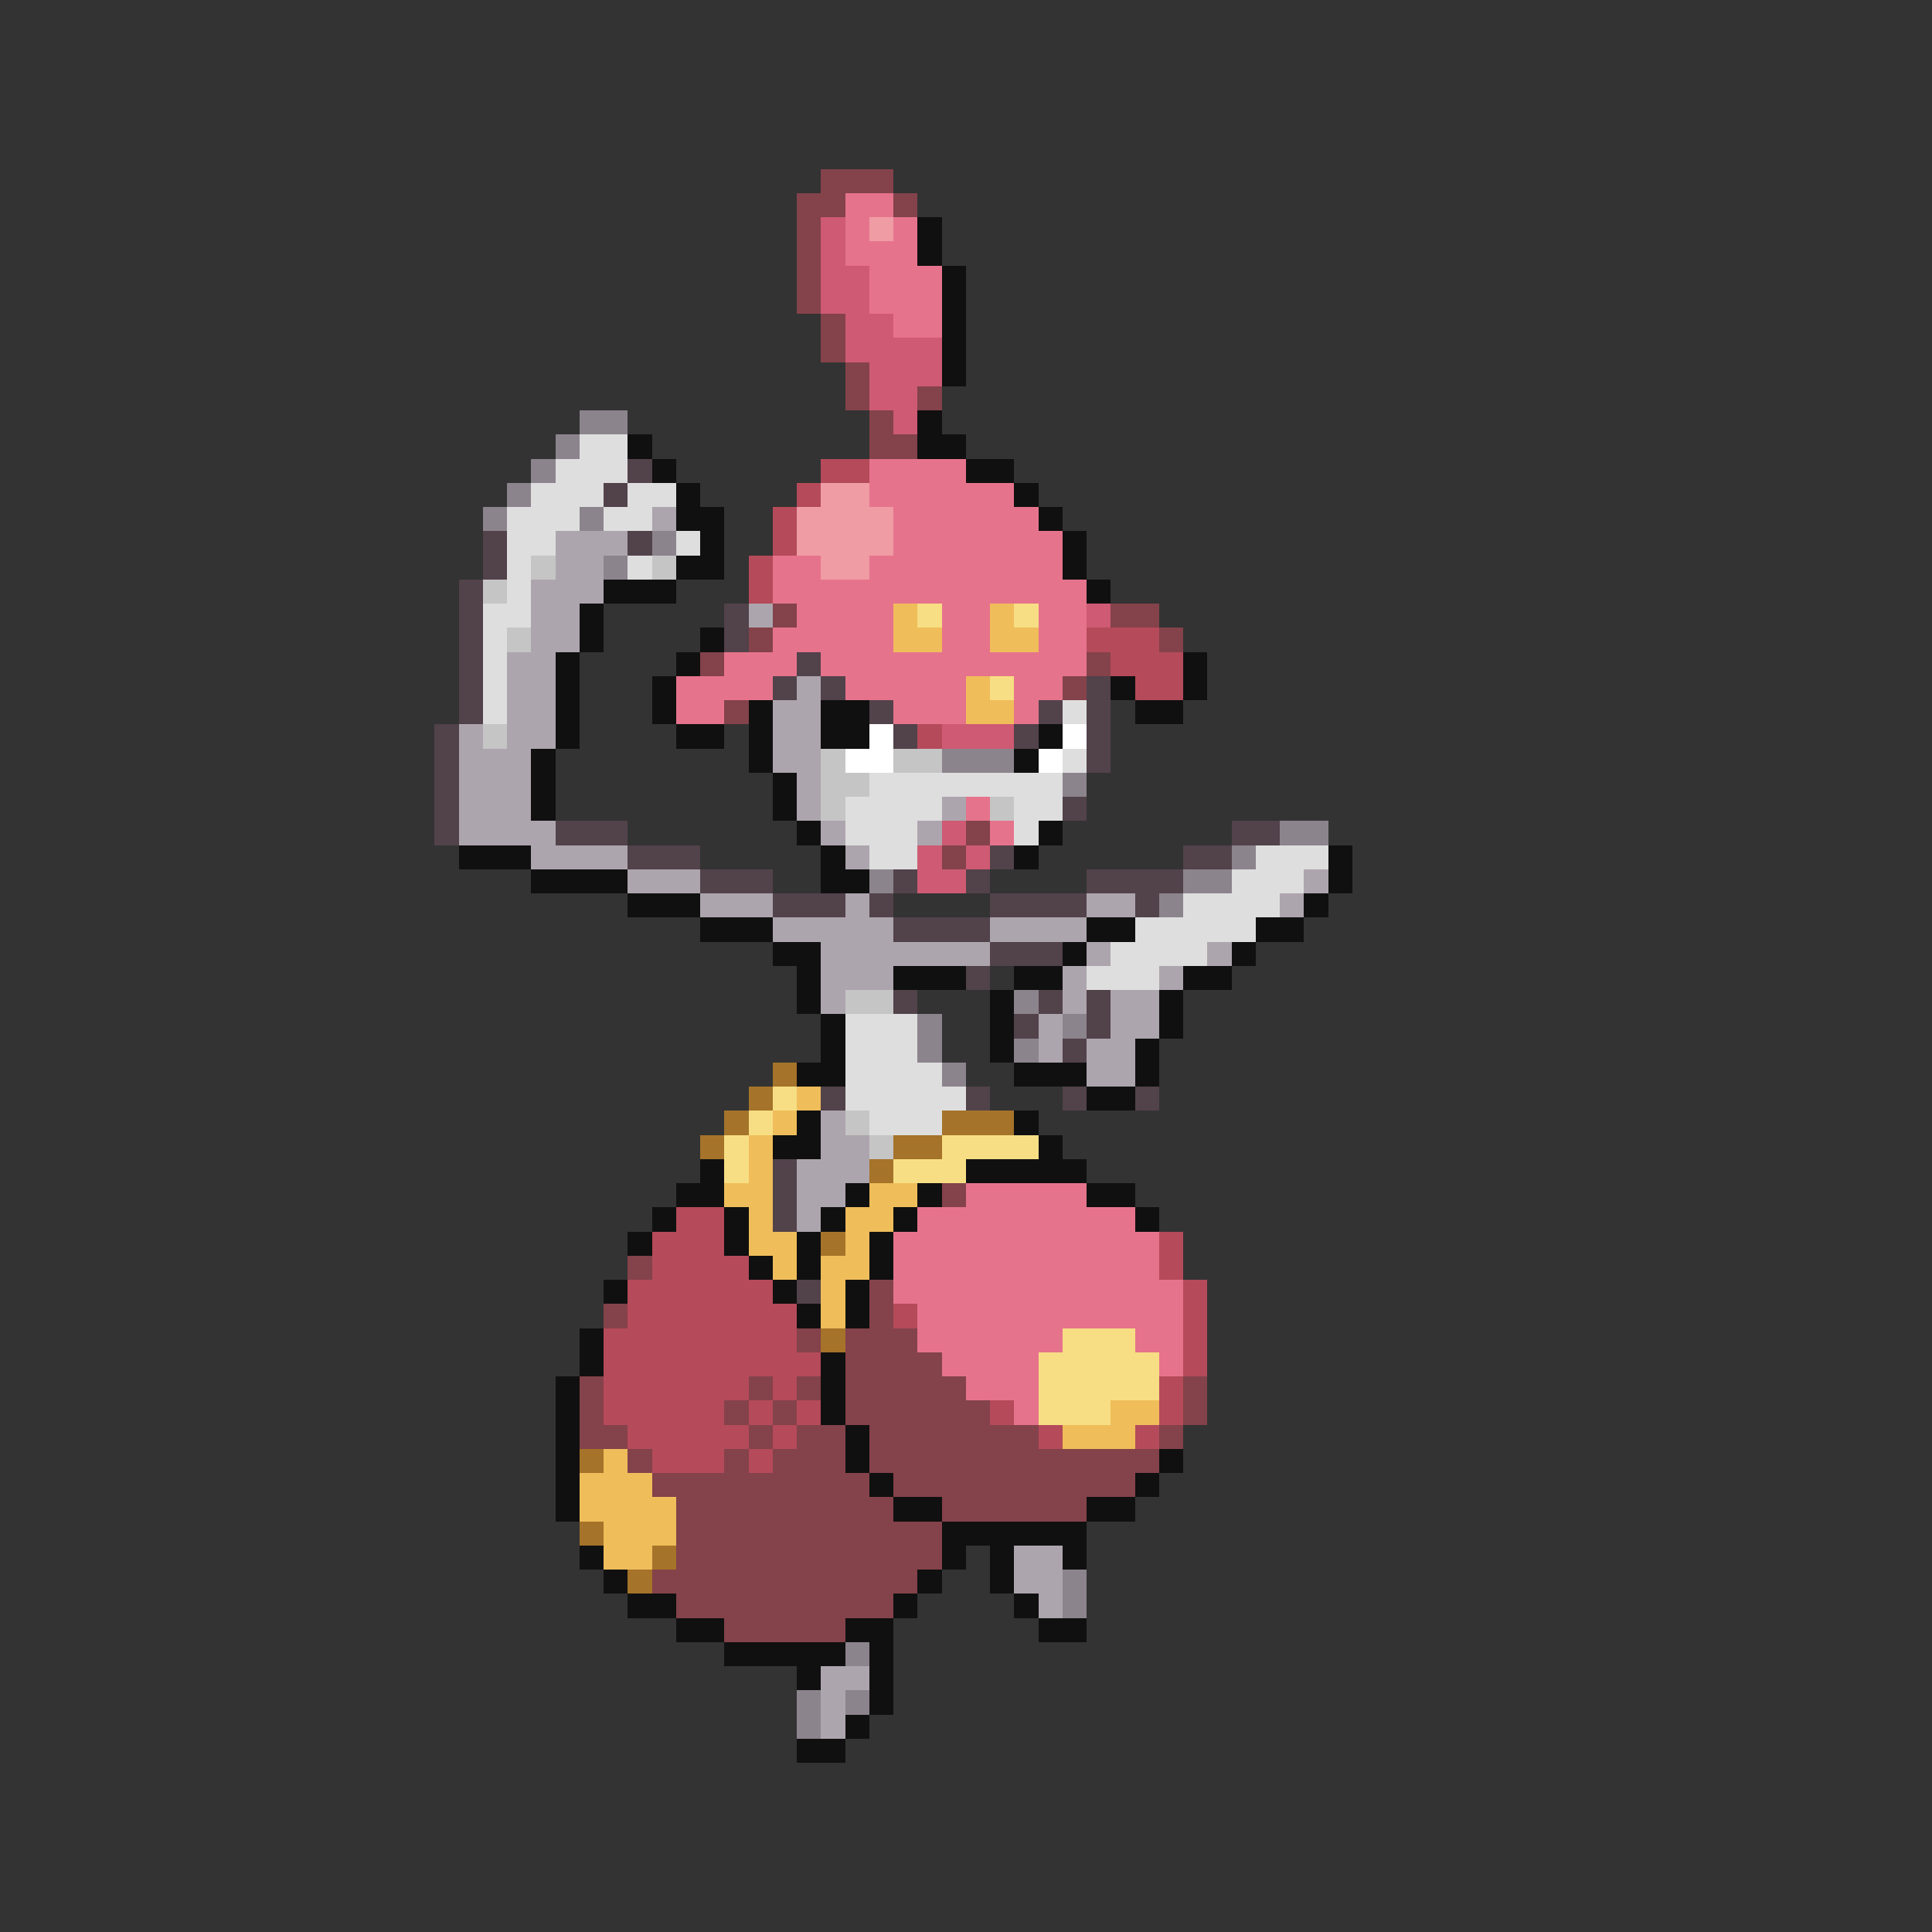 <svg xmlns="http://www.w3.org/2000/svg" viewBox="0 -0.5 80 80" shape-rendering="crispEdges">
<rect x="0" y="-0.5" width="80" height="80" fill="#333333" stroke="none"/>
<path stroke="#84424a" d="M34 7h3M33 8h2M37 8h1M33 9h1M33 10h1M33 11h1M33 12h1M34 13h1M34 14h1M35 15h1M35 16h1M38 16h1M36 17h1M36 18h2M32 25h1M46 25h2M31 26h1M48 26h1M29 27h1M45 27h1M44 28h1M30 29h1M40 34h1M39 35h1M39 49h1M26 52h1M36 53h1M25 54h1M36 54h1M33 55h1M35 55h3M35 56h4M24 57h1M31 57h1M33 57h1M35 57h5M49 57h1M24 58h1M30 58h1M32 58h1M35 58h6M49 58h1M24 59h2M31 59h1M33 59h2M36 59h7M48 59h1M26 60h1M30 60h1M32 60h3M36 60h12M27 61h9M37 61h10M28 62h9M39 62h6M28 63h11M28 64h11M27 65h11M28 66h9M30 67h5" />
<path stroke="#e6738c" d="M35 8h2M35 9h1M37 9h1M35 10h3M36 11h3M36 12h3M37 13h2M36 19h4M36 20h6M37 21h6M37 22h7M32 23h2M36 23h8M32 24h13M33 25h4M39 25h2M43 25h2M32 26h5M39 26h2M43 26h2M30 27h3M34 27h11M28 28h4M35 28h5M42 28h2M28 29h2M37 29h3M42 29h1M40 33h1M41 34h1M40 49h5M38 50h9M37 51h11M37 52h11M37 53h12M38 54h11M38 55h6M47 55h2M39 56h4M48 56h1M40 57h3M42 58h1" />
<path stroke="#ce5a73" d="M34 9h1M34 10h1M34 11h2M34 12h2M35 13h2M35 14h4M36 15h3M36 16h2M37 17h1M45 25h1M39 30h3M39 34h1M38 35h1M40 35h1M38 36h2" />
<path stroke="#ef9ca5" d="M36 9h1M34 20h2M33 21h4M33 22h4M34 23h2" />
<path stroke="#101010" d="M38 9h1M38 10h1M39 11h1M39 12h1M39 13h1M39 14h1M39 15h1M38 17h1M26 18h1M38 18h2M27 19h1M40 19h2M28 20h1M42 20h1M28 21h2M43 21h1M29 22h1M44 22h1M28 23h2M44 23h1M25 24h3M45 24h1M24 25h1M24 26h1M29 26h1M23 27h1M28 27h1M49 27h1M23 28h1M27 28h1M46 28h1M49 28h1M23 29h1M27 29h1M31 29h1M34 29h2M47 29h2M23 30h1M28 30h2M31 30h1M34 30h2M43 30h1M22 31h1M31 31h1M42 31h1M22 32h1M32 32h1M22 33h1M32 33h1M33 34h1M43 34h1M19 35h3M34 35h1M42 35h1M55 35h1M22 36h4M34 36h2M55 36h1M26 37h3M54 37h1M29 38h3M45 38h2M52 38h2M32 39h2M44 39h1M51 39h1M33 40h1M37 40h3M42 40h2M49 40h2M33 41h1M41 41h1M48 41h1M34 42h1M41 42h1M48 42h1M34 43h1M41 43h1M47 43h1M33 44h2M42 44h3M47 44h1M45 45h2M33 46h1M42 46h1M32 47h2M43 47h1M29 48h1M40 48h5M28 49h2M35 49h1M38 49h1M45 49h2M27 50h1M30 50h1M34 50h1M37 50h1M47 50h1M26 51h1M30 51h1M33 51h1M36 51h1M31 52h1M33 52h1M36 52h1M25 53h1M32 53h1M35 53h1M33 54h1M35 54h1M24 55h1M24 56h1M34 56h1M23 57h1M34 57h1M23 58h1M34 58h1M23 59h1M35 59h1M23 60h1M35 60h1M48 60h1M23 61h1M36 61h1M47 61h1M23 62h1M37 62h2M45 62h2M39 63h6M24 64h1M39 64h1M41 64h1M44 64h1M25 65h1M38 65h1M41 65h1M26 66h2M37 66h1M42 66h1M28 67h2M35 67h2M43 67h2M30 68h5M36 68h1M33 69h1M36 69h1M36 70h1M35 71h1M33 72h2" />
<path stroke="#8c848c" d="M24 17h2M23 18h1M22 19h1M21 20h1M20 21h1M24 21h1M27 22h1M25 23h1M39 31h3M44 32h1M53 34h2M51 35h1M36 36h1M49 36h2M48 37h1M42 41h1M38 42h1M44 42h1M38 43h1M42 43h1M39 44h1M44 65h1M44 66h1M35 68h1M33 70h1M35 70h1M33 71h1" />
<path stroke="#dedede" d="M24 18h2M23 19h3M22 20h3M26 20h2M21 21h3M25 21h2M21 22h2M28 22h1M21 23h1M26 23h1M21 24h1M20 25h2M20 26h1M20 27h1M20 28h1M20 29h1M44 29h1M44 31h1M36 32h8M35 33h4M42 33h2M35 34h3M42 34h1M36 35h2M52 35h3M51 36h3M49 37h4M47 38h5M46 39h4M45 40h3M35 42h3M35 43h3M35 44h4M35 45h5M36 46h3" />
<path stroke="#52424a" d="M26 19h1M25 20h1M20 22h1M26 22h1M20 23h1M19 24h1M19 25h1M30 25h1M19 26h1M30 26h1M19 27h1M33 27h1M19 28h1M32 28h1M34 28h1M45 28h1M19 29h1M36 29h1M43 29h1M45 29h1M18 30h1M37 30h1M42 30h1M45 30h1M18 31h1M45 31h1M18 32h1M18 33h1M44 33h1M18 34h1M23 34h3M51 34h2M26 35h3M41 35h1M49 35h2M29 36h3M37 36h1M40 36h1M45 36h4M32 37h3M36 37h1M41 37h4M47 37h1M37 38h4M41 39h3M40 40h1M37 41h1M43 41h1M45 41h1M42 42h1M45 42h1M44 43h1M34 45h1M40 45h1M44 45h1M47 45h1M32 48h1M32 49h1M32 50h1M33 53h1" />
<path stroke="#b54a5a" d="M34 19h2M33 20h1M32 21h1M32 22h1M31 23h1M31 24h1M45 26h3M46 27h3M47 28h2M38 30h1M28 50h2M27 51h3M48 51h1M27 52h4M48 52h1M26 53h6M49 53h1M26 54h7M37 54h1M49 54h1M25 55h8M49 55h1M25 56h9M49 56h1M25 57h6M32 57h1M48 57h1M25 58h5M31 58h1M33 58h1M41 58h1M48 58h1M26 59h5M32 59h1M43 59h1M47 59h1M27 60h3M31 60h1" />
<path stroke="#ada5ad" d="M27 21h1M23 22h3M23 23h2M22 24h3M22 25h2M31 25h1M22 26h2M21 27h2M21 28h2M33 28h1M21 29h2M32 29h2M19 30h1M21 30h2M32 30h2M19 31h3M32 31h2M19 32h3M33 32h1M19 33h3M33 33h1M39 33h1M19 34h4M34 34h1M38 34h1M22 35h4M35 35h1M26 36h3M54 36h1M29 37h3M35 37h1M45 37h2M53 37h1M32 38h5M41 38h4M34 39h7M45 39h1M50 39h1M34 40h3M44 40h1M48 40h1M34 41h1M44 41h1M46 41h2M43 42h1M46 42h2M43 43h1M45 43h2M45 44h2M34 46h1M34 47h2M33 48h3M33 49h2M33 50h1M42 64h2M42 65h2M43 66h1M34 69h2M34 70h1M34 71h1" />
<path stroke="#c5c5c5" d="M22 23h1M27 23h1M20 24h1M21 26h1M20 30h1M34 31h1M37 31h2M34 32h2M34 33h1M41 33h1M35 41h2M35 46h1M36 47h1" />
<path stroke="#efbd5a" d="M37 25h1M41 25h1M37 26h2M41 26h2M40 28h1M40 29h2M33 45h1M32 46h1M31 47h1M31 48h1M30 49h2M36 49h2M31 50h1M35 50h2M31 51h2M35 51h1M32 52h1M34 52h2M34 53h1M34 54h1M46 58h2M44 59h3M25 60h1M24 61h3M24 62h4M25 63h3M25 64h2" />
<path stroke="#f7de84" d="M38 25h1M42 25h1M41 28h1M32 45h1M31 46h1M30 47h1M39 47h4M30 48h1M37 48h3M44 55h3M43 56h5M43 57h5M43 58h3" />
<path stroke="#ffffff" d="M36 30h1M44 30h1M35 31h2M43 31h1" />
<path stroke="#a57329" d="M32 44h1M31 45h1M30 46h1M39 46h3M29 47h1M37 47h2M36 48h1M34 51h1M34 55h1M24 60h1M24 63h1M27 64h1M26 65h1" />
</svg>